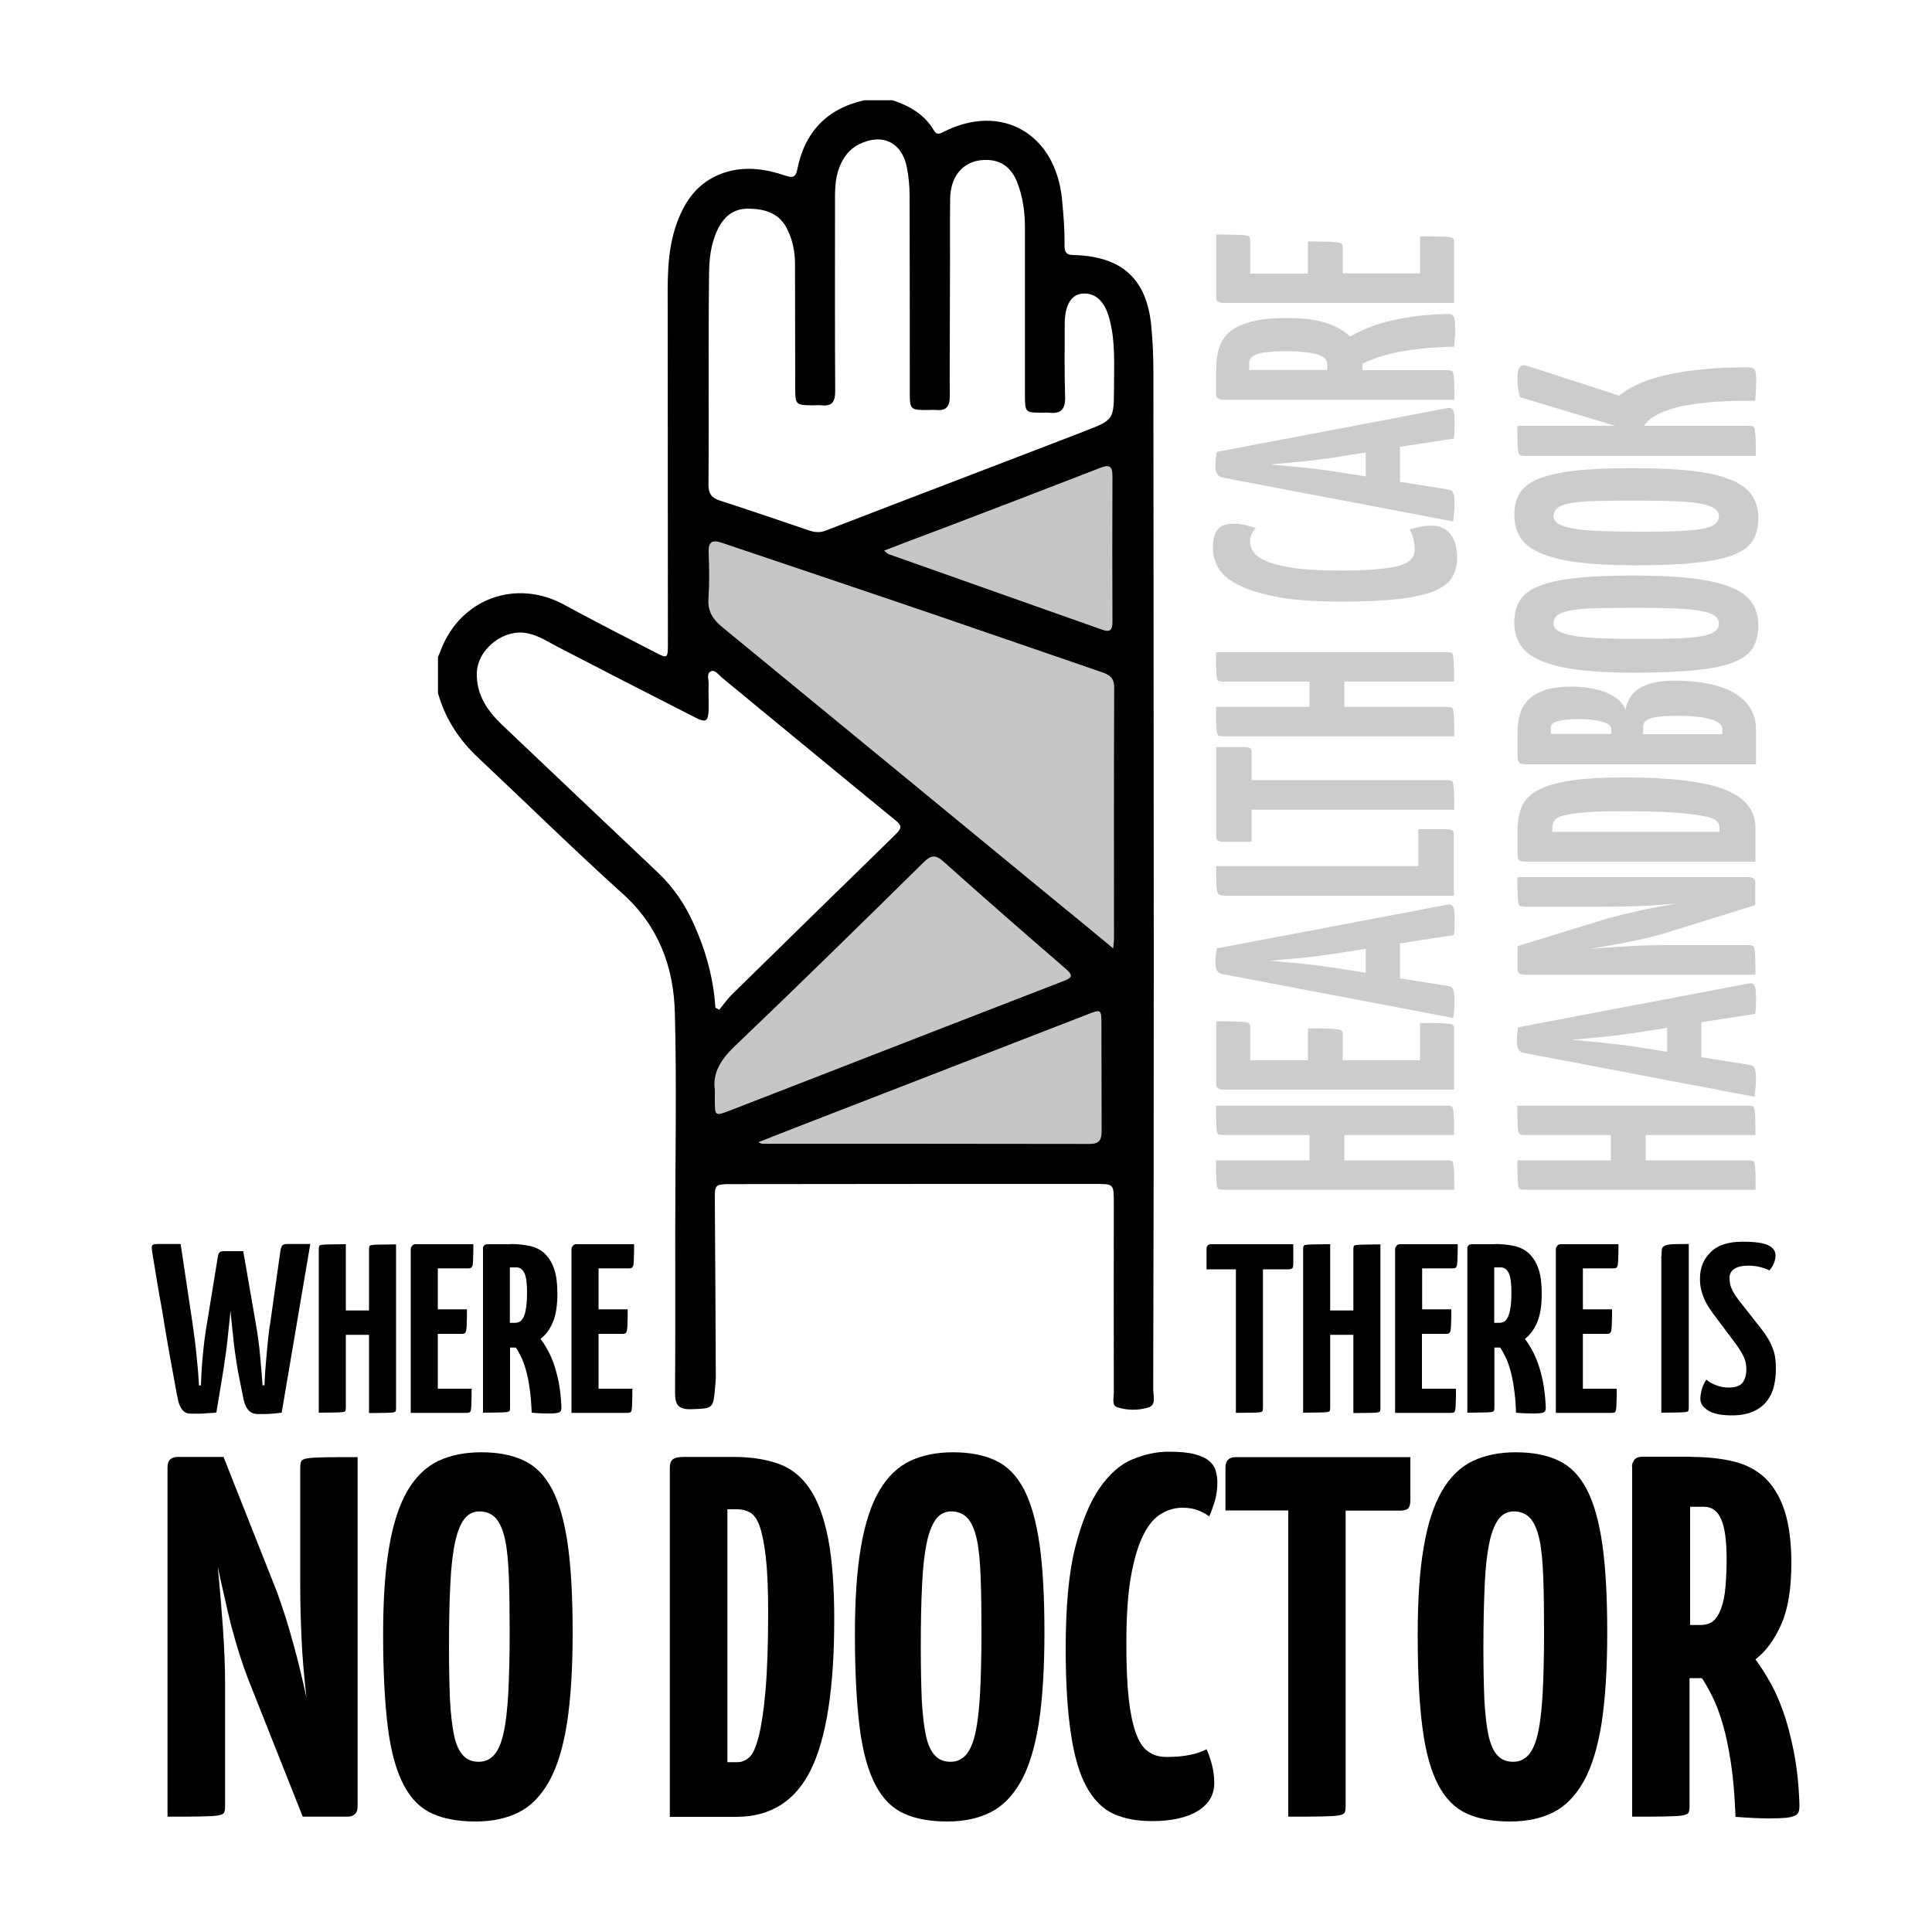 <?xml version="1.0" encoding="utf-8"?>
<!-- Generator: Adobe Illustrator 15.0.0, SVG Export Plug-In . SVG Version: 6.00 Build 0)  -->
<!DOCTYPE svg PUBLIC "-//W3C//DTD SVG 1.1//EN" "http://www.w3.org/Graphics/SVG/1.1/DTD/svg11.dtd">
<svg version="1.1" id="Layer_1" xmlns="http://www.w3.org/2000/svg" xmlns:xlink="http://www.w3.org/1999/xlink" x="0px" y="0px"
	 width="1000px" height="1000px" viewBox="0 0 1000 1000" style="enable-background:new 0 0 1000 1000;" xml:space="preserve">
<style type="text/css">
<![CDATA[
	.st0{fill:#C7C6C6;}
	.st1{fill:#CCCCCC;}
	.st2{fill:#010101;}
]]>
</style>
<g>
	<polygon class="st0" points="361.5,599.8 579.4,599.8 587.2,226.2 437.4,286.5 361.5,270.9 361.5,337.1 474.3,428.5 361.5,547.3 	
		"/>
	<path class="st2" d="M457.6,285c1.4,1.2,1.7,1.5,2,1.7c36.9,13.1,73.9,26.1,110.8,39.2c4.4,1.6,5.4,0,5.4-4.1
		c-0.1-25.1-0.1-50.2,0-75.3c0-5.7-1.9-6.1-6.7-4.2c-27.3,10.6-54.6,21.1-82,31.5C477.6,277.3,468,281,457.6,285 M392.5,591.2
		c1.2,0.5,1.6,0.8,1.9,0.8c56.6,0,113.1,0,169.7,0.1c5.3,0,6.1-2.5,6.1-6.9c-0.1-18.3,0-36.6-0.1-54.8c0-8.1-0.1-8.2-7.6-5.2
		c-44.1,17.1-88.2,34.2-132.3,51.3C417.9,581.2,405.5,586.1,392.5,591.2 M370,564c0,2.8,0,3.9,0,5c0,8.8,0,8.8,8.1,5.7
		c17-6.6,34-13.2,51-19.8c40.4-15.7,80.7-31.4,121.1-47c3.9-1.5,6-2.5,1.6-6.3c-21.3-18.4-42.5-36.9-63.5-55.7
		c-4-3.6-6.4-3.4-10.2,0.4c-32.6,32.1-65.2,64.1-98.3,95.7C372.6,548.9,368.8,556,370,564 M370.3,521.6c0.7,0.3,1.3,0.7,2,1
		c2.1-2.5,4-5.3,6.3-7.6c27.5-27,55-53.9,82.6-80.8c6.5-6.4,6.6-6.2-0.5-11.9c-13.6-11.1-27.2-22.3-40.8-33.5
		c-15.5-12.7-30.9-25.5-46.4-38.2c-1.6-1.4-3.4-4-5.4-3.2c-2.6,1.1-1.2,4.3-1.3,6.6c-0.2,4.4,0.1,8.8,0,13.2c-0.2,6.3-1.4,7-7.1,4.1
		c-23.5-12-47-24-70.5-36.2c-5.3-2.7-10.2-6.1-16.1-7.3c-12.3-2.6-25.9,8.1-26.3,20.5c-0.3,11.3,5.5,19.7,13.2,27
		c26.8,25.5,53.7,50.9,80.5,76.3c8.1,7.7,14.2,16.7,18.7,26.9C365.4,492.2,369.3,506.5,370.3,521.6 M576.2,490.9
		c0.2-2.4,0.4-3.6,0.4-4.9c0-43.4-0.1-86.8,0.1-130.1c0-5.2-2.5-6.7-6.7-8.1c-36.8-12.6-73.6-25.4-110.5-37.9
		c-28.5-9.7-57.1-19.2-85.7-28.9c-5.3-1.8-7.2-0.6-7,5.1c0.3,7.9,0.4,15.9-0.1,23.8c-0.5,6.8,2.5,10.9,7.5,15
		c58.9,48.3,117.7,96.7,176.6,145.1C559,476.6,567.2,483.5,576.2,490.9 M366.8,193.5c0,19.2,0.1,38.3-0.1,57.5
		c0,4.4,1.6,6.7,5.9,8.1c15.5,5,30.9,10.3,46.3,15.5c2.8,0.9,5.4,1.2,8.3,0.1c44.8-17.3,89.6-34.3,134.4-51.6
		c14.9-5.8,14.9-5.9,15-22.1c0-12.1,0.8-24.3-2.4-36.1c-2.5-9.4-7.6-13.6-14.3-12.9c-5.6,0.7-8.8,6.2-8.8,15.7
		c0,12.6-0.2,25.1,0.2,37.7c0.2,6.4-2.2,9-8.4,8.2c-1.1-0.1-2.2,0-3.3,0c-9,0-9,0-9.1-9.2c0-28.8,0-57.7,0-86.6
		c0-8.2-1.1-16.3-4.2-23.9c-2.7-6.6-7.5-10.8-15-11.1c-11.6-0.5-19.3,7.2-19.5,20c-0.2,13.9,0,27.8-0.1,41.6
		c0,20.3-0.2,40.5-0.1,60.8c0,5.1-1.8,7.5-7,7c-1.1-0.1-2.2,0-3.3,0c-10.4,0.1-10.4,0.1-10.4-10c0-33.7,0-67.4-0.1-101.1
		c0-4.8-0.5-9.7-1.4-14.4c-2.5-13.1-12.8-18-24.8-12c-5.2,2.6-8.3,7-10.3,12.3c-2.3,6.2-2.1,12.5-2.1,18.9c0,32.2-0.1,64.3,0.1,96.5
		c0,5.3-1.4,8-7.1,7.4c-1.5-0.2-3.1,0-4.6,0c-8.7-0.1-9-0.3-9-8.9c-0.1-21.4,0-42.7-0.1-64.1c0-6.7-1.3-13.1-4.5-19.1
		c-4.3-7.8-11.7-9.6-19.7-9.7c-7.7-0.1-12.7,4.2-15.9,10.9c-3.6,7.5-4.4,15.6-4.4,23.8C366.8,159.5,366.8,176.5,366.8,193.5
		 M462,51.9c8.8,2.9,16.5,7.3,21.4,15.6c1.3,2.3,2.8,1.9,4.9,0.8c30-15.3,58.1,0.8,61.4,34.9c0.8,7.9,1.4,15.8,1.3,23.7
		c0,2.9,0.4,5,4.3,5.1c25.3,0.5,38.3,12.3,40.6,36.8c0.8,8.1,1.1,16.2,1.1,24.4c0,101.3,0.2,202.6,0.2,303.9c0,74-0.1,148-0.3,222
		c0,3.3,1.7,8.2-2.5,9.4c-5.2,1.6-11.1,1.6-16.3-0.2c-2.7-0.9-1.6-4.7-1.6-7.3c-0.1-32.8,0-65.6,0-98.4c0-9.8,0-9.8-9.6-9.8
		c-62.8,0-125.5,0-188.3,0.1c-8.6,0-8.7,0.1-8.6,8.8c0.2,30.5,0.4,61.1,0.5,91.6c0,1.3-0.2,2.6-0.3,4c-1,12-1,11.7-12.4,12.1
		c-6.5,0.2-8.4-2.1-8.4-8.3c0.2-28.2,0.1-56.4,0.1-84.6c0-37.4,0.8-74.9-0.2-112.3c-0.6-23.7-8.4-44.9-27-61.6
		c-25.5-23-50-47.1-75-70.6c-9.9-9.3-16.9-20.2-20.6-33.2V340c0.5-1.2,1.1-2.4,1.5-3.6c10.3-26.7,39-37,64-23.3
		c15.4,8.4,31.1,16.4,46.8,24.5c6.5,3.4,6.7,3.2,6.7-4.3c0-57.2-0.1-114.5-0.1-171.7c0-15.6-0.7-31.3,4.8-46.3
		c4.3-11.9,11.3-21.3,23.8-25.7c10.9-3.8,21.7-2.3,32.3,1.3c3.3,1.1,5.3,1.2,6.1-2.9c3.8-19.5,15.2-31.7,34.7-36.1H462z"/>
</g>
<g>
	<path d="M78.7,647.5c-0.2-1.4-0.2-2.4,0.1-2.9c0.3-0.5,1.3-0.7,3-0.7h11.7l6.1,40.7c0.9,6.2,1.7,12.2,2.2,17.8
		c0.6,5.6,1,10.5,1.2,14.7h1c0.2-5.7,0.5-11.3,1.1-16.8c0.5-5.4,1.2-10.7,2.1-15.7l5.4-33.2c0.2-1.3,0.4-2.3,0.8-2.9
		c0.4-0.6,1.2-0.9,2.6-0.9h9.9l6.4,36.9c1.1,6.2,1.9,12.2,2.4,17.8s0.9,10.5,1.2,14.7h1c0.1-2.2,0.2-4.7,0.4-7.4
		c0.2-2.7,0.4-5.5,0.7-8.3c0.2-2.8,0.5-5.7,0.8-8.5c0.3-2.8,0.6-5.6,1.1-8.2l5.2-36.9c0.2-1.3,0.5-2.3,0.9-2.9
		c0.4-0.6,1.2-0.9,2.5-0.9h12.1l-14.8,87.3c-1.4,0.2-2.6,0.3-3.6,0.4c-1,0.1-1.9,0.2-2.7,0.2c-0.8,0.1-1.7,0.1-2.6,0.1h-3.4
		c-2.2,0-3.8-0.7-5-2.1c-1.2-1.4-2-3.3-2.5-5.8l-2.7-13.5c-0.4-2.2-0.8-4.7-1.2-7.4c-0.4-2.7-0.8-5.4-1.1-8.2
		c-0.3-2.8-0.6-5.7-0.9-8.5c-0.3-2.8-0.6-5.5-0.8-8c-0.2,2.5-0.5,5.2-0.8,8c-0.3,2.8-0.6,5.7-0.9,8.5c-0.3,2.8-0.7,5.6-1.1,8.2
		c-0.4,2.7-0.7,5.1-1.1,7.4l-3.4,20.6c-1.2,0.2-2.4,0.3-3.3,0.3c-1,0-1.9,0.1-2.9,0.2c-1,0.1-2.1,0.1-3.2,0.1h-3.9
		c-1.9,0-3.4-0.7-4.5-2.2c-1.1-1.5-1.8-3.3-2.2-5.5c-0.5-2.5-1.1-5.5-1.7-9.1c-0.7-3.6-1.4-7.4-2.1-11.4c-0.7-4-1.4-8.2-2.2-12.6
		c-0.7-4.4-1.5-8.6-2.1-12.8C82.1,668.5,80.4,658.3,78.7,647.5z"/>
	<path d="M191,690.9h-12v37.8c0,0.7-0.1,1.2-0.2,1.5c-0.1,0.3-0.6,0.6-1.5,0.7c-0.9,0.1-2.2,0.2-4.1,0.2c-1.9,0-4.6,0.1-8.2,0.1
		v-84.8c0-0.6,0.1-1.1,0.2-1.4c0.1-0.4,0.6-0.6,1.5-0.7c0.9-0.1,2.2-0.2,4.1-0.2c1.9,0,4.6-0.1,8.2-0.1v34.3h12v-31.8
		c0-0.6,0.1-1.1,0.2-1.4c0.1-0.4,0.6-0.6,1.5-0.7c0.9-0.1,2.2-0.2,4.1-0.2c1.9,0,4.6-0.1,8.2-0.1v84.8c0,0.7-0.1,1.2-0.2,1.5
		c-0.1,0.3-0.6,0.6-1.5,0.7c-0.9,0.1-2.2,0.2-4.1,0.2c-1.9,0-4.6,0.1-8.2,0.1V690.9z"/>
	<path d="M244.1,718.8c0,2.9,0,5.2-0.1,6.9c0,1.7-0.1,2.9-0.2,3.7c-0.1,0.8-0.4,1.4-0.7,1.6c-0.4,0.2-0.9,0.3-1.4,0.3h-29.1v-84.8
		c0-0.5,0.1-0.9,0.4-1.2c0.2-0.3,0.4-0.6,0.7-0.9c0.3-0.2,0.8-0.4,1.4-0.4H245c0,2.8,0,5.1-0.1,6.7c0,1.6-0.1,2.9-0.2,3.7
		c-0.1,0.9-0.4,1.4-0.7,1.7c-0.4,0.2-0.9,0.4-1.4,0.4h-16v21.2h15.1c0,2.7,0,4.8-0.1,6.4c0,1.6-0.1,2.9-0.2,3.9
		c-0.1,1-0.4,1.6-0.7,1.9c-0.3,0.3-0.8,0.5-1.4,0.5h-12.7v28.4H244.1z"/>
	<path d="M264.2,643.9c3.9,0,7.4,0.4,10.4,1.1c3,0.7,5.6,2.1,7.6,4.1c2,2,3.6,4.6,4.7,7.9c1.1,3.3,1.6,7.5,1.6,12.6
		c0,6.2-0.8,11.2-2.4,14.9c-1.6,3.7-3.7,6.5-6.3,8.5c1,1.3,2.1,3,3.3,5.1c1.2,2,2.3,4.5,3.4,7.4c1,2.9,1.9,6.2,2.7,10
		c0.7,3.8,1.2,8.2,1.4,13c0,0.6-0.1,1.1-0.2,1.5c-0.1,0.4-0.4,0.7-0.9,1c-0.5,0.2-1.2,0.4-2.2,0.5c-1,0.1-2.3,0.1-3.9,0.1
		c-2.4,0-5.2-0.1-8.2-0.4c-0.2-4.8-0.5-9.1-1.1-12.8c-0.5-3.7-1.2-7-2-9.7c-0.8-2.7-1.6-5-2.6-6.8c-0.9-1.8-1.7-3.3-2.5-4.4h-3v31.2
		c0,0.7-0.1,1.2-0.2,1.5c-0.2,0.3-0.7,0.6-1.6,0.7c-0.9,0.1-2.3,0.2-4.2,0.2c-1.9,0-4.6,0.1-8,0.1v-84.8c-0.1-0.5,0-0.9,0.2-1.2
		c0.3-0.8,1.1-1.2,2.2-1.2H264.2z M272.8,668.9c0-4.5-0.4-7.8-1.3-9.8c-0.9-2-2.3-3.1-4.2-3.1h-3.4v28.7h2.5c1,0,1.9-0.2,2.6-0.6
		c0.7-0.4,1.4-1.2,2-2.4c0.6-1.2,1-2.8,1.3-4.9C272.6,674.7,272.8,672.1,272.8,668.9z"/>
	<path d="M327.3,718.8c0,2.9,0,5.2-0.1,6.9c0,1.7-0.1,2.9-0.2,3.7c-0.1,0.8-0.4,1.4-0.7,1.6c-0.4,0.2-0.9,0.3-1.4,0.3h-29.1v-84.8
		c0-0.5,0.1-0.9,0.4-1.2c0.2-0.3,0.4-0.6,0.7-0.9c0.3-0.2,0.8-0.4,1.4-0.4h29.9c0,2.8,0,5.1-0.1,6.7c0,1.6-0.1,2.9-0.2,3.7
		c-0.1,0.9-0.4,1.4-0.7,1.7c-0.4,0.2-0.9,0.4-1.4,0.4h-16v21.2h15.1c0,2.7,0,4.8-0.1,6.4c0,1.6-0.1,2.9-0.2,3.9
		c-0.1,1-0.4,1.6-0.7,1.9c-0.3,0.3-0.8,0.5-1.4,0.5h-12.7v28.4H327.3z"/>
</g>
<g>
	<path d="M653.7,656.9v71.9c0,0.7-0.1,1.2-0.2,1.5c-0.2,0.3-0.7,0.6-1.6,0.7s-2.3,0.2-4.2,0.2c-1.9,0-4.6,0.1-8,0.1v-74.3h-15.2
		v-10.5c0-1.7,0.8-2.5,2.5-2.5h42.4v10.5c0,1-0.2,1.7-0.6,2c-0.4,0.3-1,0.5-1.9,0.5H653.7z"/>
	<path d="M700.5,690.9h-12v37.8c0,0.7-0.1,1.2-0.2,1.5c-0.1,0.3-0.6,0.6-1.5,0.7c-0.9,0.1-2.2,0.2-4.1,0.2c-1.9,0-4.6,0.1-8.2,0.1
		v-84.8c0-0.6,0.1-1.1,0.2-1.4c0.1-0.4,0.6-0.6,1.5-0.7c0.9-0.1,2.2-0.2,4.1-0.2c1.9,0,4.6-0.1,8.2-0.1v34.3h12v-31.8
		c0-0.6,0.1-1.1,0.2-1.4c0.1-0.4,0.6-0.6,1.5-0.7c0.9-0.1,2.2-0.2,4.1-0.2c1.9,0,4.6-0.1,8.2-0.1v84.8c0,0.7-0.1,1.2-0.2,1.5
		c-0.1,0.3-0.6,0.6-1.5,0.7s-2.2,0.2-4.1,0.2c-1.9,0-4.6,0.1-8.2,0.1V690.9z"/>
	<path d="M753.6,718.8c0,2.9,0,5.2-0.1,6.9c0,1.7-0.1,2.9-0.2,3.7c-0.1,0.8-0.4,1.4-0.7,1.6c-0.4,0.2-0.9,0.3-1.4,0.3h-29.1v-84.8
		c0-0.5,0.1-0.9,0.4-1.2c0.2-0.3,0.4-0.6,0.7-0.9c0.3-0.2,0.8-0.4,1.4-0.4h29.9c0,2.8,0,5.1-0.1,6.7c0,1.6-0.1,2.9-0.2,3.7
		c-0.1,0.9-0.4,1.4-0.7,1.7s-0.9,0.4-1.4,0.4h-16v21.2h15.1c0,2.7,0,4.8-0.1,6.4c0,1.6-0.1,2.9-0.2,3.9c-0.1,1-0.4,1.6-0.7,1.9
		c-0.3,0.3-0.8,0.5-1.4,0.5H736v28.4H753.6z"/>
	<path d="M773.7,643.9c3.9,0,7.4,0.4,10.4,1.1c3,0.7,5.6,2.1,7.6,4.1c2,2,3.6,4.6,4.7,7.9c1.1,3.3,1.6,7.5,1.6,12.6
		c0,6.2-0.8,11.2-2.4,14.9c-1.6,3.7-3.7,6.5-6.3,8.5c1,1.3,2.1,3,3.3,5.1c1.2,2,2.3,4.5,3.4,7.4c1,2.9,1.9,6.2,2.7,10
		c0.7,3.8,1.2,8.2,1.4,13c0,0.6-0.1,1.1-0.2,1.5c-0.1,0.4-0.4,0.7-0.9,1s-1.2,0.4-2.2,0.5c-1,0.1-2.3,0.1-3.9,0.1
		c-2.4,0-5.2-0.1-8.2-0.4c-0.2-4.8-0.5-9.1-1.1-12.8c-0.5-3.7-1.2-7-2-9.7c-0.8-2.7-1.6-5-2.6-6.8c-0.9-1.8-1.7-3.3-2.5-4.4h-3v31.2
		c0,0.7-0.1,1.2-0.2,1.5c-0.2,0.3-0.7,0.6-1.6,0.7s-2.3,0.2-4.2,0.2c-1.9,0-4.6,0.1-8,0.1v-84.8c-0.1-0.5,0-0.9,0.2-1.2
		c0.3-0.8,1.1-1.2,2.2-1.2H773.7z M782.3,668.9c0-4.5-0.4-7.8-1.3-9.8c-0.9-2-2.3-3.1-4.2-3.1h-3.4v28.7h2.5c1,0,1.9-0.2,2.6-0.6
		c0.7-0.4,1.4-1.2,2-2.4c0.6-1.2,1-2.8,1.3-4.9C782.2,674.7,782.3,672.1,782.3,668.9z"/>
	<path d="M836.8,718.8c0,2.9,0,5.2-0.1,6.9c0,1.7-0.1,2.9-0.2,3.7c-0.1,0.8-0.4,1.4-0.7,1.6c-0.4,0.2-0.9,0.3-1.4,0.3h-29.1v-84.8
		c0-0.5,0.1-0.9,0.4-1.2c0.2-0.3,0.4-0.6,0.7-0.9c0.3-0.2,0.8-0.4,1.4-0.4h29.9c0,2.8,0,5.1-0.1,6.7c0,1.6-0.1,2.9-0.2,3.7
		c-0.1,0.9-0.4,1.4-0.7,1.7s-0.9,0.4-1.4,0.4h-16v21.2h15.1c0,2.7,0,4.8-0.1,6.4c0,1.6-0.1,2.9-0.2,3.9c-0.1,1-0.4,1.6-0.7,1.9
		c-0.3,0.3-0.8,0.5-1.4,0.5h-12.7v28.4H836.8z"/>
	<path d="M860,650c0-1.5,0.1-2.7,0.2-3.5c0.2-0.8,0.7-1.4,1.6-1.8c0.9-0.4,2.3-0.6,4.2-0.7c1.9-0.1,4.6-0.1,8.1-0.1v84.8
		c0,0.7-0.1,1.2-0.2,1.5c-0.2,0.3-0.7,0.6-1.6,0.7s-2.3,0.2-4.2,0.2c-2,0-4.7,0.1-8.2,0.1V650z"/>
	<path d="M902.1,642.7c6.3,0,10.7,0.6,13.2,1.9c2.5,1.2,3.7,3,3.7,5.1c0,1.2-0.2,2.4-0.7,3.8c-0.5,1.4-1.3,2.7-2.5,4.1
		c-0.7-0.5-2-1-4.1-1.6c-2.1-0.6-4.3-0.9-6.7-0.9c-3.1,0-5.5,0.5-7.2,1.6c-1.7,1-2.6,2.6-2.6,4.8c0,1.9,0.3,3.7,1,5.3
		c0.7,1.6,1.8,3.6,3.5,5.8l12,15.3c1.5,1.9,2.7,3.7,3.7,5.4c1,1.7,1.7,3.4,2.3,5c0.6,1.6,1,3.2,1.2,4.9c0.2,1.6,0.3,3.3,0.3,5.1
		c0,3.2-0.3,6.2-1,9.1c-0.7,2.9-1.9,5.5-3.6,7.7c-1.7,2.2-4,4.1-7,5.4c-3,1.4-6.7,2.1-11.2,2.1c-5.7,0-9.8-0.9-12.4-2.6
		c-2.6-1.7-3.9-3.6-3.9-5.8c0-1.4,0.2-3,0.7-4.9c0.5-1.8,1.3-3.6,2.4-5.2c1.3,1.2,3,2.1,5.1,2.9c2.1,0.8,4.2,1.2,6.5,1.2
		c3.5,0,5.9-0.9,7.2-2.6c1.3-1.7,1.9-4.1,1.9-7c0-2.2-0.4-4.2-1.2-6c-0.8-1.9-2.3-4.3-4.4-7.2l-11.4-15.2c-1.4-1.9-2.6-3.7-3.5-5.3
		c-0.9-1.6-1.6-3.2-2.1-4.7s-0.9-2.9-1.1-4.2c-0.2-1.3-0.3-2.7-0.3-4.1c0-5.7,1.8-10.2,5.6-13.8
		C889.1,644.4,894.7,642.7,902.1,642.7z"/>
</g>
<g>
	<path d="M128.4,869c-1.4-3.7-2.9-7.9-4.4-12.6c-1.5-4.7-2.9-9.7-4.3-14.9c-1.3-5.2-2.6-10.5-3.7-15.7c-1.2-5.2-2.3-10.1-3.3-14.8
		c1.1,10.6,1.9,21.2,2.7,31.8c0.7,10.6,1.1,20,1.1,28.3V935c0,1.4-0.2,2.5-0.5,3.2c-0.4,0.7-1.5,1.2-3.3,1.5s-4.8,0.4-8.8,0.5
		c-4,0.1-9.7,0.1-17.2,0.1V759.4c0-3.5,1.8-5.3,5.3-5.3h23.7l27.7,70c1.4,3.9,2.8,8.1,4.3,12.6c1.4,4.5,2.8,9.2,4.1,14
		s2.6,9.6,3.7,14.4c1.2,4.8,2.2,9.3,3.1,13.6c-1.2-11-2.1-21-2.5-30.1c-0.4-9-0.7-18.1-0.7-27.1v-62c0-1.2,0.2-2.3,0.5-3.1
		c0.4-0.8,1.5-1.3,3.3-1.6c1.9-0.3,4.8-0.4,8.9-0.5c4.1-0.1,9.8-0.1,17-0.1V935c0,3.5-1.8,5.3-5.3,5.3h-23.1L128.4,869z"/>
	<path d="M198.3,846.1c0-18.1,1-33.2,3.1-45.2c2-12.1,5.2-21.8,9.4-29.1c4.3-7.4,9.6-12.5,16-15.6c6.4-3,13.8-4.5,22.3-4.5
		c8.7,0,16,1.4,22.1,4.3c6,2.8,10.9,7.8,14.6,14.9c3.7,7.1,6.4,16.7,8.1,28.7c1.7,12.1,2.5,27.2,2.5,45.5c0,18.6-1,34.2-2.9,46.7
		c-2,12.5-5,22.5-9.2,30.1c-4.2,7.5-9.4,12.9-15.7,16.1c-6.3,3.2-13.8,4.8-22.5,4.8c-8.7,0-16.1-1.3-22.2-4
		c-6.1-2.7-11.1-7.6-14.9-14.8c-3.8-7.2-6.6-17-8.2-29.5C199.2,881.9,198.3,865.8,198.3,846.1z M232.4,852.8
		c0,10.5,0.2,19.4,0.5,26.9c0.4,7.4,1.1,13.6,2.1,18.4s2.6,8.3,4.7,10.5c2,2.2,4.7,3.3,8.1,3.3c3.2,0,5.9-1.2,8-3.6
		c2.1-2.4,3.8-6.3,4.9-11.6c1.2-5.3,1.9-12.1,2.4-20.5c0.4-8.3,0.7-18.4,0.7-30.1c0-11.5-0.1-21.4-0.4-29.5
		c-0.3-8.2-0.9-14.8-2-19.8s-2.7-8.7-4.8-11c-2.1-2.3-5-3.5-8.5-3.5c-3,0-5.5,1.2-7.6,3.7c-2,2.5-3.7,6.5-4.9,12
		c-1.2,5.5-2.1,12.8-2.5,21.8C232.6,828.8,232.4,839.8,232.4,852.8z"/>
	<path d="M379.7,754.1c8.9,0,16.6,1.2,23.1,3.5c6.6,2.3,12,6.6,16.2,12.8c4.3,6.2,7.4,14.8,9.6,25.7c2.1,10.9,3.2,24.9,3.2,41.9
		c0,35.5-4,61.4-12,77.8c-8,16.4-20.9,24.6-38.8,24.6h-34.3V759.4c0-1.8,0.5-3.1,1.5-4c1-0.9,3-1.3,6-1.3H379.7z M397.6,834.7
		c0-11.9-0.4-21.4-1.2-28.5c-0.8-7.1-1.9-12.5-3.2-16.2s-3-6.1-5.1-7.2c-2-1.1-4.2-1.6-6.5-1.6h-5.1v130.9h5.3c2.1,0,4.1-0.8,6-2.5
		c1.9-1.7,3.5-5.3,4.9-10.8c1.4-5.5,2.6-13.3,3.5-23.5C397.1,865.1,397.6,851.5,397.6,834.7z"/>
	<path d="M442.5,846.1c0-18.1,1-33.2,3.1-45.2c2-12.1,5.2-21.8,9.4-29.1c4.3-7.4,9.6-12.5,16-15.6c6.4-3,13.8-4.5,22.3-4.5
		c8.7,0,16,1.4,22.1,4.3c6,2.8,10.9,7.8,14.6,14.9c3.7,7.1,6.4,16.7,8.1,28.7c1.7,12.1,2.5,27.2,2.5,45.5c0,18.6-1,34.2-2.9,46.7
		c-2,12.5-5,22.5-9.2,30.1c-4.2,7.5-9.4,12.9-15.7,16.1c-6.3,3.2-13.8,4.8-22.5,4.8c-8.7,0-16.1-1.3-22.2-4
		c-6.1-2.7-11.1-7.6-14.9-14.8c-3.8-7.2-6.6-17-8.2-29.5C443.4,881.9,442.5,865.8,442.5,846.1z M476.6,852.8
		c0,10.5,0.2,19.4,0.5,26.9c0.4,7.4,1.1,13.6,2.1,18.4s2.6,8.3,4.7,10.5c2,2.2,4.7,3.3,8.1,3.3c3.2,0,5.9-1.2,8-3.6
		c2.1-2.4,3.8-6.3,4.9-11.6c1.2-5.3,1.9-12.1,2.4-20.5c0.4-8.3,0.7-18.4,0.7-30.1c0-11.5-0.1-21.4-0.4-29.5
		c-0.3-8.2-0.9-14.8-2-19.8c-1.1-5.1-2.7-8.7-4.8-11c-2.1-2.3-5-3.5-8.5-3.5c-3,0-5.5,1.2-7.6,3.7c-2,2.5-3.7,6.5-4.9,12
		c-1.2,5.5-2.1,12.8-2.5,21.8C476.8,828.8,476.6,839.8,476.6,852.8z"/>
	<path d="M604.8,751.4c5.7,0,10.2,0.4,13.6,1.3c3.4,0.9,5.9,2.1,7.6,3.6c1.7,1.5,2.8,3.2,3.3,5.1c0.5,1.9,0.8,3.8,0.8,5.7
		c0,3.5-0.4,6.8-1.3,9.8c-0.9,3-1.9,5.7-2.9,8c-1.6-1.2-3.5-2.3-5.9-3.2c-2.3-0.9-5-1.3-8-1.3c-3.7,0-7.4,1-10.9,3.1
		c-3.5,2-6.7,5.7-9.3,11c-2.7,5.3-4.8,12.4-6.4,21.3c-1.6,8.9-2.4,20.6-2.4,35.1c0,11.5,0.4,20.9,1.2,28.1c0.8,7.2,2,13.1,3.6,17.7
		c1.6,4.6,3.7,7.9,6.4,9.8c2.7,2,5.9,2.9,9.6,2.9c8.7,0,15.6-1.3,20.7-4c1.1,2.3,2,5,2.8,8.1c0.8,3.1,1.2,6.3,1.2,9.4
		c0,6.2-2.9,11-8.6,14.5c-5.8,3.5-13.7,5.2-23.8,5.2c-7.4,0-14-1.2-19.6-3.7s-10.2-7.1-14-13.8c-3.7-6.7-6.5-16-8.2-27.8
		c-1.8-11.8-2.7-26.5-2.7-44c0-21.8,1.6-39.2,4.9-52.3c3.3-13,7.5-23.3,12.6-30.7c5.1-7.4,10.9-12.5,17.2-15
		C592.6,752.7,598.7,751.4,604.8,751.4z"/>
	<path d="M696.5,781.8V935c0,1.4-0.2,2.5-0.5,3.2c-0.4,0.7-1.5,1.2-3.3,1.5s-4.8,0.4-8.9,0.5c-4.1,0.1-9.8,0.1-17,0.1V781.8h-32.5
		v-22.3c0-3.5,1.8-5.3,5.3-5.3h90.4v22.3c0,2.1-0.4,3.5-1.2,4.3c-0.8,0.7-2.2,1.1-4.1,1.1H696.5z"/>
	<path d="M733.8,846.1c0-18.1,1-33.2,3.1-45.2c2-12.1,5.2-21.8,9.4-29.1c4.3-7.4,9.6-12.5,16-15.6c6.4-3,13.8-4.5,22.3-4.5
		c8.7,0,16,1.4,22.1,4.3c6,2.8,10.9,7.8,14.6,14.9c3.7,7.1,6.4,16.7,8.1,28.7c1.7,12.1,2.5,27.2,2.5,45.5c0,18.6-1,34.2-2.9,46.7
		c-2,12.5-5,22.5-9.2,30.1c-4.2,7.5-9.4,12.9-15.7,16.1c-6.3,3.2-13.8,4.8-22.5,4.8c-8.7,0-16.1-1.3-22.2-4s-11.1-7.6-14.9-14.8
		c-3.8-7.2-6.6-17-8.2-29.5C734.6,881.9,733.8,865.8,733.8,846.1z M767.8,852.8c0,10.5,0.2,19.4,0.5,26.9c0.4,7.4,1.1,13.6,2.1,18.4
		c1.1,4.8,2.6,8.3,4.7,10.5c2,2.2,4.7,3.3,8.1,3.3c3.2,0,5.9-1.2,8-3.6c2.1-2.4,3.8-6.3,4.9-11.6c1.2-5.3,1.9-12.1,2.4-20.5
		c0.4-8.3,0.7-18.4,0.7-30.1c0-11.5-0.1-21.4-0.4-29.5c-0.3-8.2-0.9-14.8-2-19.8c-1.1-5.1-2.7-8.7-4.8-11c-2.1-2.3-5-3.5-8.5-3.5
		c-3,0-5.5,1.2-7.6,3.7c-2,2.5-3.7,6.5-4.9,12c-1.2,5.5-2.1,12.8-2.5,21.8C768.1,828.8,767.8,839.8,767.8,852.8z"/>
	<path d="M875.3,754.1c8.3,0,15.7,0.8,22.2,2.4c6.5,1.6,11.9,4.5,16.2,8.6c4.3,4.2,7.7,9.8,10,16.9c2.3,7.1,3.5,16.1,3.5,26.9
		c0,13.3-1.7,23.9-5.2,31.8c-3.5,7.9-7.9,14-13.4,18.2c2.1,2.8,4.5,6.4,7,10.8c2.6,4.3,5,9.6,7.2,15.7c2.2,6.1,4.1,13.3,5.7,21.4
		c1.6,8.2,2.6,17.4,2.9,27.7c0,1.2-0.1,2.3-0.4,3.2c-0.3,0.9-0.9,1.6-2,2.1c-1.1,0.5-2.6,0.9-4.7,1.1c-2,0.2-4.8,0.3-8.4,0.3
		c-5.1,0-11-0.3-17.6-0.8c-0.4-10.3-1.1-19.4-2.3-27.4c-1.2-8-2.6-14.8-4.3-20.6c-1.7-5.8-3.5-10.6-5.5-14.5c-2-3.9-3.7-7-5.3-9.3
		h-6.4V935c0,1.4-0.2,2.5-0.5,3.2c-0.4,0.7-1.5,1.2-3.3,1.5s-4.8,0.4-8.9,0.5c-4.1,0.1-9.8,0.1-17,0.1V759.4c-0.2-1.1,0-1.9,0.5-2.7
		c0.7-1.8,2.3-2.7,4.8-2.7H875.3z M893.7,807.3c0-9.6-0.9-16.5-2.8-20.9c-1.9-4.3-4.8-6.5-8.9-6.5h-7.2v61.2h5.3
		c2.1,0,4-0.4,5.6-1.3c1.6-0.9,3-2.6,4.3-5.2c1.2-2.6,2.2-6,2.8-10.4C893.3,819.8,893.7,814.2,893.7,807.3z"/>
</g>
<g>
	<path class="st1" d="M695.8,587.5v13.1h53.3c0.9,0,1.6,0.1,2.1,0.2c0.5,0.1,0.8,0.7,1,1.6s0.3,2.5,0.4,4.5c0.1,2,0.1,5,0.1,8.9H633
		c-0.8,0-1.5-0.1-2-0.2c-0.5-0.1-0.9-0.7-1.1-1.6s-0.3-2.5-0.4-4.5c-0.1-2-0.1-5-0.1-8.9h48.4v-13.1H633c-0.8,0-1.5-0.1-2-0.2
		c-0.5-0.1-0.9-0.7-1.1-1.6s-0.3-2.5-0.4-4.5c-0.1-2-0.1-5-0.1-8.9h119.6c0.9,0,1.6,0.1,2.1,0.2c0.5,0.1,0.8,0.7,1,1.6
		s0.3,2.5,0.4,4.5c0.1,2,0.1,5,0.1,8.9H695.8z"/>
	<path class="st1" d="M735,529.5c4.1,0,7.3,0,9.7,0.1c2.3,0,4.1,0.1,5.3,0.3c1.2,0.1,1.9,0.4,2.2,0.8c0.3,0.4,0.4,0.9,0.4,1.6V564
		H633c-0.7,0-1.3-0.1-1.8-0.4c-0.5-0.2-0.9-0.4-1.2-0.7c-0.4-0.3-0.5-0.8-0.5-1.6v-32.7c4,0,7.1,0,9.4,0.1c2.3,0,4,0.1,5.3,0.3
		c1.2,0.1,2,0.4,2.4,0.8c0.4,0.4,0.5,0.9,0.5,1.6v17.4H677v-16.5c3.8,0,6.8,0,9.1,0.1c2.3,0,4.1,0.1,5.5,0.3
		c1.3,0.1,2.3,0.4,2.7,0.7c0.5,0.4,0.7,0.9,0.7,1.5v13.9H735V529.5z"/>
	<path class="st1" d="M724.6,488.3v18.1l24.6,3.9c0.6,0.1,1.1,0.2,1.6,0.4c0.5,0.2,0.9,0.5,1.1,1c0.3,0.5,0.5,1.1,0.7,2
		c0.2,0.9,0.3,2.1,0.3,3.6c0,1-0.1,2.4-0.2,4.2c-0.1,1.8-0.3,3.6-0.5,5.4l-119.4-22.7c-2.5-0.4-3.7-2.4-3.7-6.1
		c0-1.3,0.1-2.5,0.2-3.8c0.1-1.3,0.3-2.4,0.5-3.4l119.6-22.7c1.2-0.2,2.1,0.1,2.6,1c0.6,0.8,0.9,2.8,0.9,5.9v3.7
		c0,1.5-0.1,3.2-0.4,5.2L724.6,488.3z M706.9,503.5v-12.4l-16.4,2.6c-4.7,0.7-10,1.4-15.9,2c-5.9,0.6-11.7,1.1-17.3,1.6
		c5.6,0.5,11.4,1,17.3,1.6c5.9,0.6,11.2,1.3,15.9,2L706.9,503.5z"/>
	<path class="st1" d="M734.1,448.4v-19.2h14.9c1.4,0,2.3,0.3,2.8,0.7c0.5,0.5,0.7,1.2,0.7,2v31.7H634.4c-1.2,0-2.1-0.1-2.8-0.3
		c-0.7-0.2-1.2-0.7-1.5-1.7c-0.3-1-0.5-2.5-0.5-4.6c-0.1-2.1-0.1-5-0.1-8.7H734.1z"/>
	<path class="st1" d="M647.8,403.8h101.3c0.9,0,1.6,0.1,2.1,0.3c0.5,0.2,0.8,0.7,1,1.7s0.3,2.5,0.4,4.6c0.1,2.1,0.1,5,0.1,8.7H647.8
		v16.6H633c-2.3,0-3.5-0.9-3.5-2.7v-46.3h14.8c1.4,0,2.3,0.2,2.8,0.6c0.5,0.4,0.7,1.1,0.7,2.1V403.8z"/>
	<path class="st1" d="M695.8,352.8v13.1h53.3c0.9,0,1.6,0.1,2.1,0.2c0.5,0.1,0.8,0.7,1,1.6s0.3,2.5,0.4,4.5c0.1,2,0.1,5,0.1,8.9H633
		c-0.8,0-1.5-0.1-2-0.2c-0.5-0.1-0.9-0.7-1.1-1.6s-0.3-2.5-0.4-4.5c-0.1-2-0.1-5-0.1-8.9h48.4v-13.1H633c-0.8,0-1.5-0.1-2-0.2
		c-0.5-0.1-0.9-0.7-1.1-1.6s-0.3-2.5-0.4-4.5c-0.1-2-0.1-5-0.1-8.9h119.6c0.9,0,1.6,0.1,2.1,0.2c0.5,0.1,0.8,0.7,1,1.6
		s0.3,2.5,0.4,4.5c0.1,2,0.1,5,0.1,8.9H695.8z"/>
	<path class="st1" d="M627.8,284c0-2.9,0.3-5.2,0.9-6.9c0.6-1.7,1.4-3,2.4-3.9c1-0.9,2.1-1.4,3.3-1.7c1.2-0.3,2.5-0.4,3.8-0.4
		c2.3,0,4.5,0.2,6.5,0.7c2,0.5,3.8,1,5.3,1.5c-0.8,0.8-1.5,1.8-2.1,3c-0.6,1.2-0.9,2.5-0.9,4.1c0,1.9,0.7,3.8,2,5.6
		c1.3,1.8,3.8,3.4,7.3,4.8c3.5,1.4,8.2,2.5,14.1,3.3c5.9,0.8,13.6,1.2,23.2,1.2c7.6,0,13.8-0.2,18.5-0.6c4.7-0.4,8.6-1,11.7-1.8
		c3-0.8,5.2-1.9,6.5-3.3c1.3-1.4,1.9-3,1.9-4.9c0-4.4-0.9-8-2.6-10.6c1.5-0.5,3.3-1,5.4-1.4c2.1-0.4,4.1-0.6,6.2-0.6
		c4.1,0,7.3,1.5,9.6,4.4c2.3,3,3.4,7,3.4,12.2c0,3.8-0.8,7.1-2.5,10c-1.6,2.9-4.7,5.2-9.1,7.1c-4.5,1.9-10.6,3.3-18.4,4.2
		c-7.8,0.9-17.5,1.4-29.1,1.4c-14.4,0-25.9-0.8-34.5-2.5c-8.6-1.7-15.4-3.8-20.3-6.5c-4.9-2.6-8.2-5.6-9.9-8.8
		C628.6,290.3,627.8,287.1,627.8,284z"/>
	<path class="st1" d="M724.6,231.3v18.1l24.6,3.9c0.6,0.1,1.1,0.2,1.6,0.4c0.5,0.2,0.9,0.5,1.1,1c0.3,0.5,0.5,1.1,0.7,2
		c0.2,0.9,0.3,2.1,0.3,3.6c0,1-0.1,2.4-0.2,4.2c-0.1,1.8-0.3,3.6-0.5,5.4l-119.4-22.7c-2.5-0.4-3.7-2.4-3.7-6.1
		c0-1.3,0.1-2.5,0.2-3.8c0.1-1.3,0.3-2.4,0.5-3.4l119.6-22.7c1.2-0.2,2.1,0.1,2.6,1c0.6,0.8,0.9,2.8,0.9,5.9v3.7
		c0,1.5-0.1,3.2-0.4,5.2L724.6,231.3z M706.9,246.6v-12.4l-16.4,2.6c-4.7,0.7-10,1.4-15.9,2c-5.9,0.6-11.7,1.1-17.3,1.6
		c5.6,0.5,11.4,1,17.3,1.6c5.9,0.6,11.2,1.3,15.9,2L706.9,246.6z"/>
	<path class="st1" d="M629.5,191.2c0-4.3,0.5-8.1,1.6-11.4c1.1-3.3,3-6.1,5.7-8.3c2.8-2.2,6.5-3.9,11.2-5.1
		c4.7-1.2,10.6-1.8,17.8-1.8c8.8,0,15.8,0.9,21,2.7c5.2,1.8,9.2,4.1,12,6.9c1.9-1.1,4.2-2.3,7.1-3.6c2.9-1.3,6.3-2.5,10.4-3.7
		c4-1.1,8.8-2.1,14.2-2.9c5.4-0.8,11.5-1.3,18.3-1.5c0.8,0,1.5,0.1,2.1,0.2c0.6,0.1,1.1,0.5,1.4,1c0.4,0.5,0.6,1.3,0.7,2.4
		c0.1,1,0.2,2.5,0.2,4.3c0,2.6-0.2,5.6-0.5,9c-6.8,0.2-12.8,0.6-18.1,1.2c-5.3,0.6-9.8,1.3-13.6,2.2c-3.8,0.9-7,1.8-9.6,2.8
		c-2.6,1-4.6,1.9-6.2,2.7v3.3h44c0.9,0,1.6,0.1,2.1,0.3c0.5,0.2,0.8,0.7,1,1.7s0.3,2.5,0.4,4.6c0.1,2.1,0.1,5,0.1,8.7H633
		c-0.7,0.1-1.3,0-1.8-0.3c-1.2-0.4-1.8-1.2-1.8-2.5V191.2z M664.7,181.8c-6.3,0-10.9,0.5-13.8,1.4c-2.9,1-4.3,2.5-4.3,4.6v3.7H687
		v-2.7c0-1.1-0.3-2-0.9-2.9c-0.6-0.8-1.7-1.5-3.4-2.2c-1.7-0.6-4-1.1-6.9-1.4C673,181.9,669.2,181.8,664.7,181.8z"/>
	<path class="st1" d="M735,122.3c4.1,0,7.3,0,9.7,0.1c2.3,0,4.1,0.1,5.3,0.3c1.2,0.1,1.9,0.4,2.2,0.8c0.3,0.4,0.4,0.9,0.4,1.6v31.7
		H633c-0.7,0-1.3-0.1-1.8-0.4c-0.5-0.2-0.9-0.4-1.2-0.7c-0.4-0.3-0.5-0.8-0.5-1.6v-32.7c4,0,7.1,0,9.4,0.1c2.3,0,4,0.1,5.3,0.3
		c1.2,0.1,2,0.4,2.4,0.8c0.4,0.4,0.5,0.9,0.5,1.6v17.4H677V125c3.8,0,6.8,0,9.1,0.1c2.3,0,4.1,0.1,5.5,0.3c1.3,0.1,2.3,0.4,2.7,0.7
		c0.5,0.4,0.7,0.9,0.7,1.5v13.9H735V122.3z"/>
	<path class="st1" d="M851.8,587.5v13.1h53.3c0.9,0,1.6,0.1,2.1,0.2c0.5,0.1,0.8,0.7,1,1.6s0.3,2.5,0.4,4.5c0.1,2,0.1,5,0.1,8.9H789
		c-0.8,0-1.5-0.1-2-0.2c-0.5-0.1-0.9-0.7-1.1-1.6s-0.3-2.5-0.4-4.5c-0.1-2-0.1-5-0.1-8.9h48.4v-13.1H789c-0.8,0-1.5-0.1-2-0.2
		c-0.5-0.1-0.9-0.7-1.1-1.6s-0.3-2.5-0.4-4.5c-0.1-2-0.1-5-0.1-8.9h119.6c0.9,0,1.6,0.1,2.1,0.2c0.5,0.1,0.8,0.7,1,1.6
		s0.3,2.5,0.4,4.5c0.1,2,0.1,5,0.1,8.9H851.8z"/>
	<path class="st1" d="M880.6,529.1v18.1l24.6,3.9c0.6,0.1,1.1,0.2,1.6,0.4c0.5,0.2,0.9,0.5,1.1,1c0.3,0.5,0.5,1.1,0.7,2
		c0.2,0.9,0.3,2.1,0.3,3.6c0,1-0.1,2.4-0.2,4.2c-0.1,1.8-0.3,3.6-0.5,5.4L788.8,545c-2.5-0.4-3.7-2.4-3.7-6.1c0-1.3,0.1-2.5,0.2-3.8
		c0.1-1.3,0.3-2.4,0.5-3.4L905.4,509c1.2-0.2,2.1,0.1,2.6,1c0.6,0.8,0.9,2.8,0.9,5.9v3.7c0,1.5-0.1,3.2-0.4,5.2L880.6,529.1z
		 M862.9,544.4V532l-16.4,2.6c-4.7,0.7-10,1.4-15.9,2c-5.9,0.6-11.7,1.1-17.3,1.6c5.6,0.5,11.4,1,17.3,1.6c5.9,0.6,11.2,1.3,15.9,2
		L862.9,544.4z"/>
	<path class="st1" d="M861.5,483.1c-2.5,0.7-5.2,1.5-8.4,2.2c-3.1,0.8-6.4,1.5-9.8,2.2c-3.5,0.7-6.9,1.3-10.4,1.9
		c-3.5,0.6-6.7,1.2-9.8,1.7c7-0.5,14-1,21-1.4c7-0.4,13.2-0.5,18.7-0.5h42.2c0.9,0,1.6,0.1,2.1,0.3c0.5,0.2,0.8,0.7,1,1.7
		s0.3,2.5,0.4,4.5c0.1,2,0.1,5,0.1,8.8H789c-2.3,0-3.5-0.9-3.5-2.7v-12.1l46.2-14.2c2.6-0.7,5.4-1.5,8.4-2.2c3-0.7,6.1-1.4,9.2-2.1
		c3.2-0.7,6.3-1.3,9.5-1.9c3.2-0.6,6.2-1.1,9-1.6c-7.3,0.6-13.9,1.1-19.9,1.3c-6,0.2-12,0.3-17.9,0.3h-41c-0.8,0-1.5-0.1-2-0.3
		c-0.5-0.2-0.9-0.7-1.1-1.7s-0.3-2.5-0.4-4.6c-0.1-2.1-0.1-5-0.1-8.7h119.6c2.3,0,3.5,0.9,3.5,2.7v11.8L861.5,483.1z"/>
	<path class="st1" d="M785.5,429c0-4.5,0.8-8.5,2.3-11.8c1.5-3.4,4.3-6.1,8.4-8.3c4.1-2.2,9.8-3.8,17-4.9c7.2-1.1,16.4-1.6,27.7-1.6
		c23.4,0,40.6,2,51.4,6.1c10.8,4.1,16.3,10.7,16.3,19.9v17.6H789c-1.2,0-2-0.2-2.6-0.7c-0.6-0.5-0.9-1.5-0.9-3.1V429z M838.8,419.9
		c-7.9,0-14.1,0.2-18.8,0.6c-4.7,0.4-8.3,1-10.7,1.6c-2.5,0.7-4,1.5-4.7,2.6c-0.7,1-1.1,2.2-1.1,3.3v2.6h86.5v-2.7
		c0-1.1-0.6-2.1-1.7-3.1c-1.1-1-3.5-1.8-7.1-2.5c-3.6-0.7-8.8-1.3-15.6-1.8C858.9,420.1,849.9,419.9,838.8,419.9z"/>
	<path class="st1" d="M789,395.5c-1.2,0-2-0.2-2.6-0.7c-0.6-0.5-0.9-1.5-0.9-3.1v-13.3c0-2.8,0.4-5.6,1.1-8.4
		c0.8-2.8,2.1-5.2,4.1-7.4c2-2.2,4.8-3.9,8.4-5.2c3.6-1.3,8.2-2,14-2c4.5,0,8.4,0.4,11.8,1.1c3.4,0.7,6.3,1.7,8.6,2.9
		c2.3,1.2,4.2,2.6,5.5,4.1c1.3,1.5,2.1,2.8,2.3,4c0.2-1.4,0.7-3,1.5-4.8c0.8-1.9,2.1-3.6,3.9-5.1c1.8-1.5,4.3-2.8,7.6-3.8
		c3.2-1,7.4-1.5,12.6-1.5c5.9,0,11.3,0.5,16.4,1.4c5,0.9,9.5,2.4,13.3,4.4c3.8,2,6.8,4.7,9,7.9c2.2,3.2,3.3,7.1,3.3,11.8v17.8H789z
		 M834,380v-2.6c0-1.6-1.5-2.9-4.6-3.8c-3-0.9-7.1-1.4-12.1-1.4c-3,0-5.5,0.1-7.5,0.4c-1.9,0.3-3.4,0.6-4.5,1
		c-1.1,0.4-1.8,0.9-2.1,1.4c-0.4,0.5-0.5,1.1-0.5,1.8v3.1H834z M891.5,380v-2.7c0-2.1-2-3.7-6.1-5c-4-1.2-9.7-1.8-17-1.8
		c-4,0-7.1,0.1-9.5,0.4c-2.3,0.3-4.1,0.7-5.4,1.2s-2,1.2-2.5,2c-0.4,0.8-0.6,1.8-0.6,2.9v3H891.5z"/>
	<path class="st1" d="M846.3,348.2c-12,0-21.9-0.5-29.9-1.6c-8-1-14.4-2.7-19.3-4.8c-4.9-2.2-8.3-4.9-10.3-8.2c-2-3.3-3-7.1-3-11.4
		c0-4.4,0.9-8.2,2.8-11.3c1.9-3.1,5.2-5.6,9.8-7.5c4.7-1.9,11-3.3,19-4.2c8-0.9,18-1.3,30.1-1.3c12.3,0,22.6,0.5,30.9,1.5
		c8.3,1,14.9,2.6,19.9,4.7c5,2.1,8.5,4.8,10.6,8c2.1,3.2,3.2,7.1,3.2,11.5c0,4.4-0.9,8.2-2.6,11.4c-1.8,3.1-5,5.7-9.8,7.6
		c-4.7,2-11.3,3.4-19.5,4.2C870,347.7,859.4,348.2,846.3,348.2z M850.7,330.7c6.9,0,12.8-0.1,17.8-0.3c4.9-0.2,9-0.5,12.1-1.1
		c3.2-0.5,5.5-1.3,6.9-2.4c1.5-1,2.2-2.4,2.2-4.2c0-1.6-0.8-3-2.4-4.1c-1.6-1.1-4.1-1.9-7.6-2.5c-3.5-0.6-8-1-13.5-1.2
		c-5.5-0.2-12.1-0.3-19.9-0.3c-7.6,0-14.1,0.1-19.5,0.2c-5.4,0.1-9.8,0.5-13.1,1c-3.3,0.5-5.8,1.4-7.3,2.5c-1.5,1.1-2.3,2.5-2.3,4.4
		c0,1.5,0.8,2.8,2.5,3.9c1.6,1,4.3,1.9,7.9,2.5c3.6,0.6,8.4,1.1,14.4,1.3C834.9,330.6,842.2,330.7,850.7,330.7z"/>
	<path class="st1" d="M846.3,292.6c-12,0-21.9-0.5-29.9-1.6c-8-1-14.4-2.7-19.3-4.8c-4.9-2.2-8.3-4.9-10.3-8.2c-2-3.3-3-7.1-3-11.4
		c0-4.4,0.9-8.2,2.8-11.3c1.9-3.1,5.2-5.6,9.8-7.5c4.7-1.9,11-3.3,19-4.2c8-0.9,18-1.3,30.1-1.3c12.3,0,22.6,0.5,30.9,1.5
		c8.3,1,14.9,2.6,19.9,4.7c5,2.1,8.5,4.8,10.6,8c2.1,3.2,3.2,7.1,3.2,11.5c0,4.4-0.9,8.2-2.6,11.4c-1.8,3.1-5,5.7-9.8,7.6
		c-4.7,2-11.3,3.4-19.5,4.2C870,292.2,859.4,292.6,846.3,292.6z M850.7,275.2c6.9,0,12.8-0.1,17.8-0.3c4.9-0.2,9-0.5,12.1-1.1
		c3.2-0.5,5.5-1.3,6.9-2.4c1.5-1,2.2-2.4,2.2-4.2c0-1.6-0.8-3-2.4-4.1c-1.6-1.1-4.1-1.9-7.6-2.5c-3.5-0.6-8-1-13.5-1.2
		c-5.5-0.2-12.1-0.3-19.9-0.3c-7.6,0-14.1,0.1-19.5,0.2c-5.4,0.1-9.8,0.5-13.1,1c-3.3,0.5-5.8,1.4-7.3,2.5c-1.5,1.1-2.3,2.5-2.3,4.4
		c0,1.5,0.8,2.8,2.5,3.9c1.6,1,4.3,1.9,7.9,2.5c3.6,0.6,8.4,1.1,14.4,1.3C834.9,275.1,842.2,275.2,850.7,275.2z"/>
	<path class="st1" d="M789,236c-0.8,0-1.5-0.1-2-0.3c-0.5-0.2-0.9-0.7-1.1-1.7s-0.3-2.5-0.4-4.6c-0.1-2.1-0.1-5.1-0.1-9H836
		l-49.2-14.8c-0.6-1.8-1-3.6-1.1-5.3c-0.2-1.7-0.3-3.2-0.3-4.5c0-5.4,1.6-7.5,4.9-6.5l47.8,15.5c6-5,14.7-8.7,26.1-11.1
		c11.4-2.4,25-3.6,40.7-3.6c1.6,0,2.7,0.4,3.3,1.2c0.5,0.8,0.8,2.5,0.8,5.2c0,3.5-0.2,7.1-0.5,10.9c-5.4,0-10.7,0.1-15.8,0.3
		c-5.2,0.2-10.1,0.7-14.8,1.3c-4.7,0.6-9,1.5-12.9,2.7c-3.9,1.2-7.3,2.7-10.1,4.6c-1.8,1.4-3,2.7-3.9,4.1h54.2
		c0.9,0,1.6,0.1,2.1,0.3c0.5,0.2,0.8,0.7,1,1.7s0.3,2.5,0.4,4.6c0.1,2.1,0.1,5.1,0.1,9H789z"/>
</g>
</svg>
